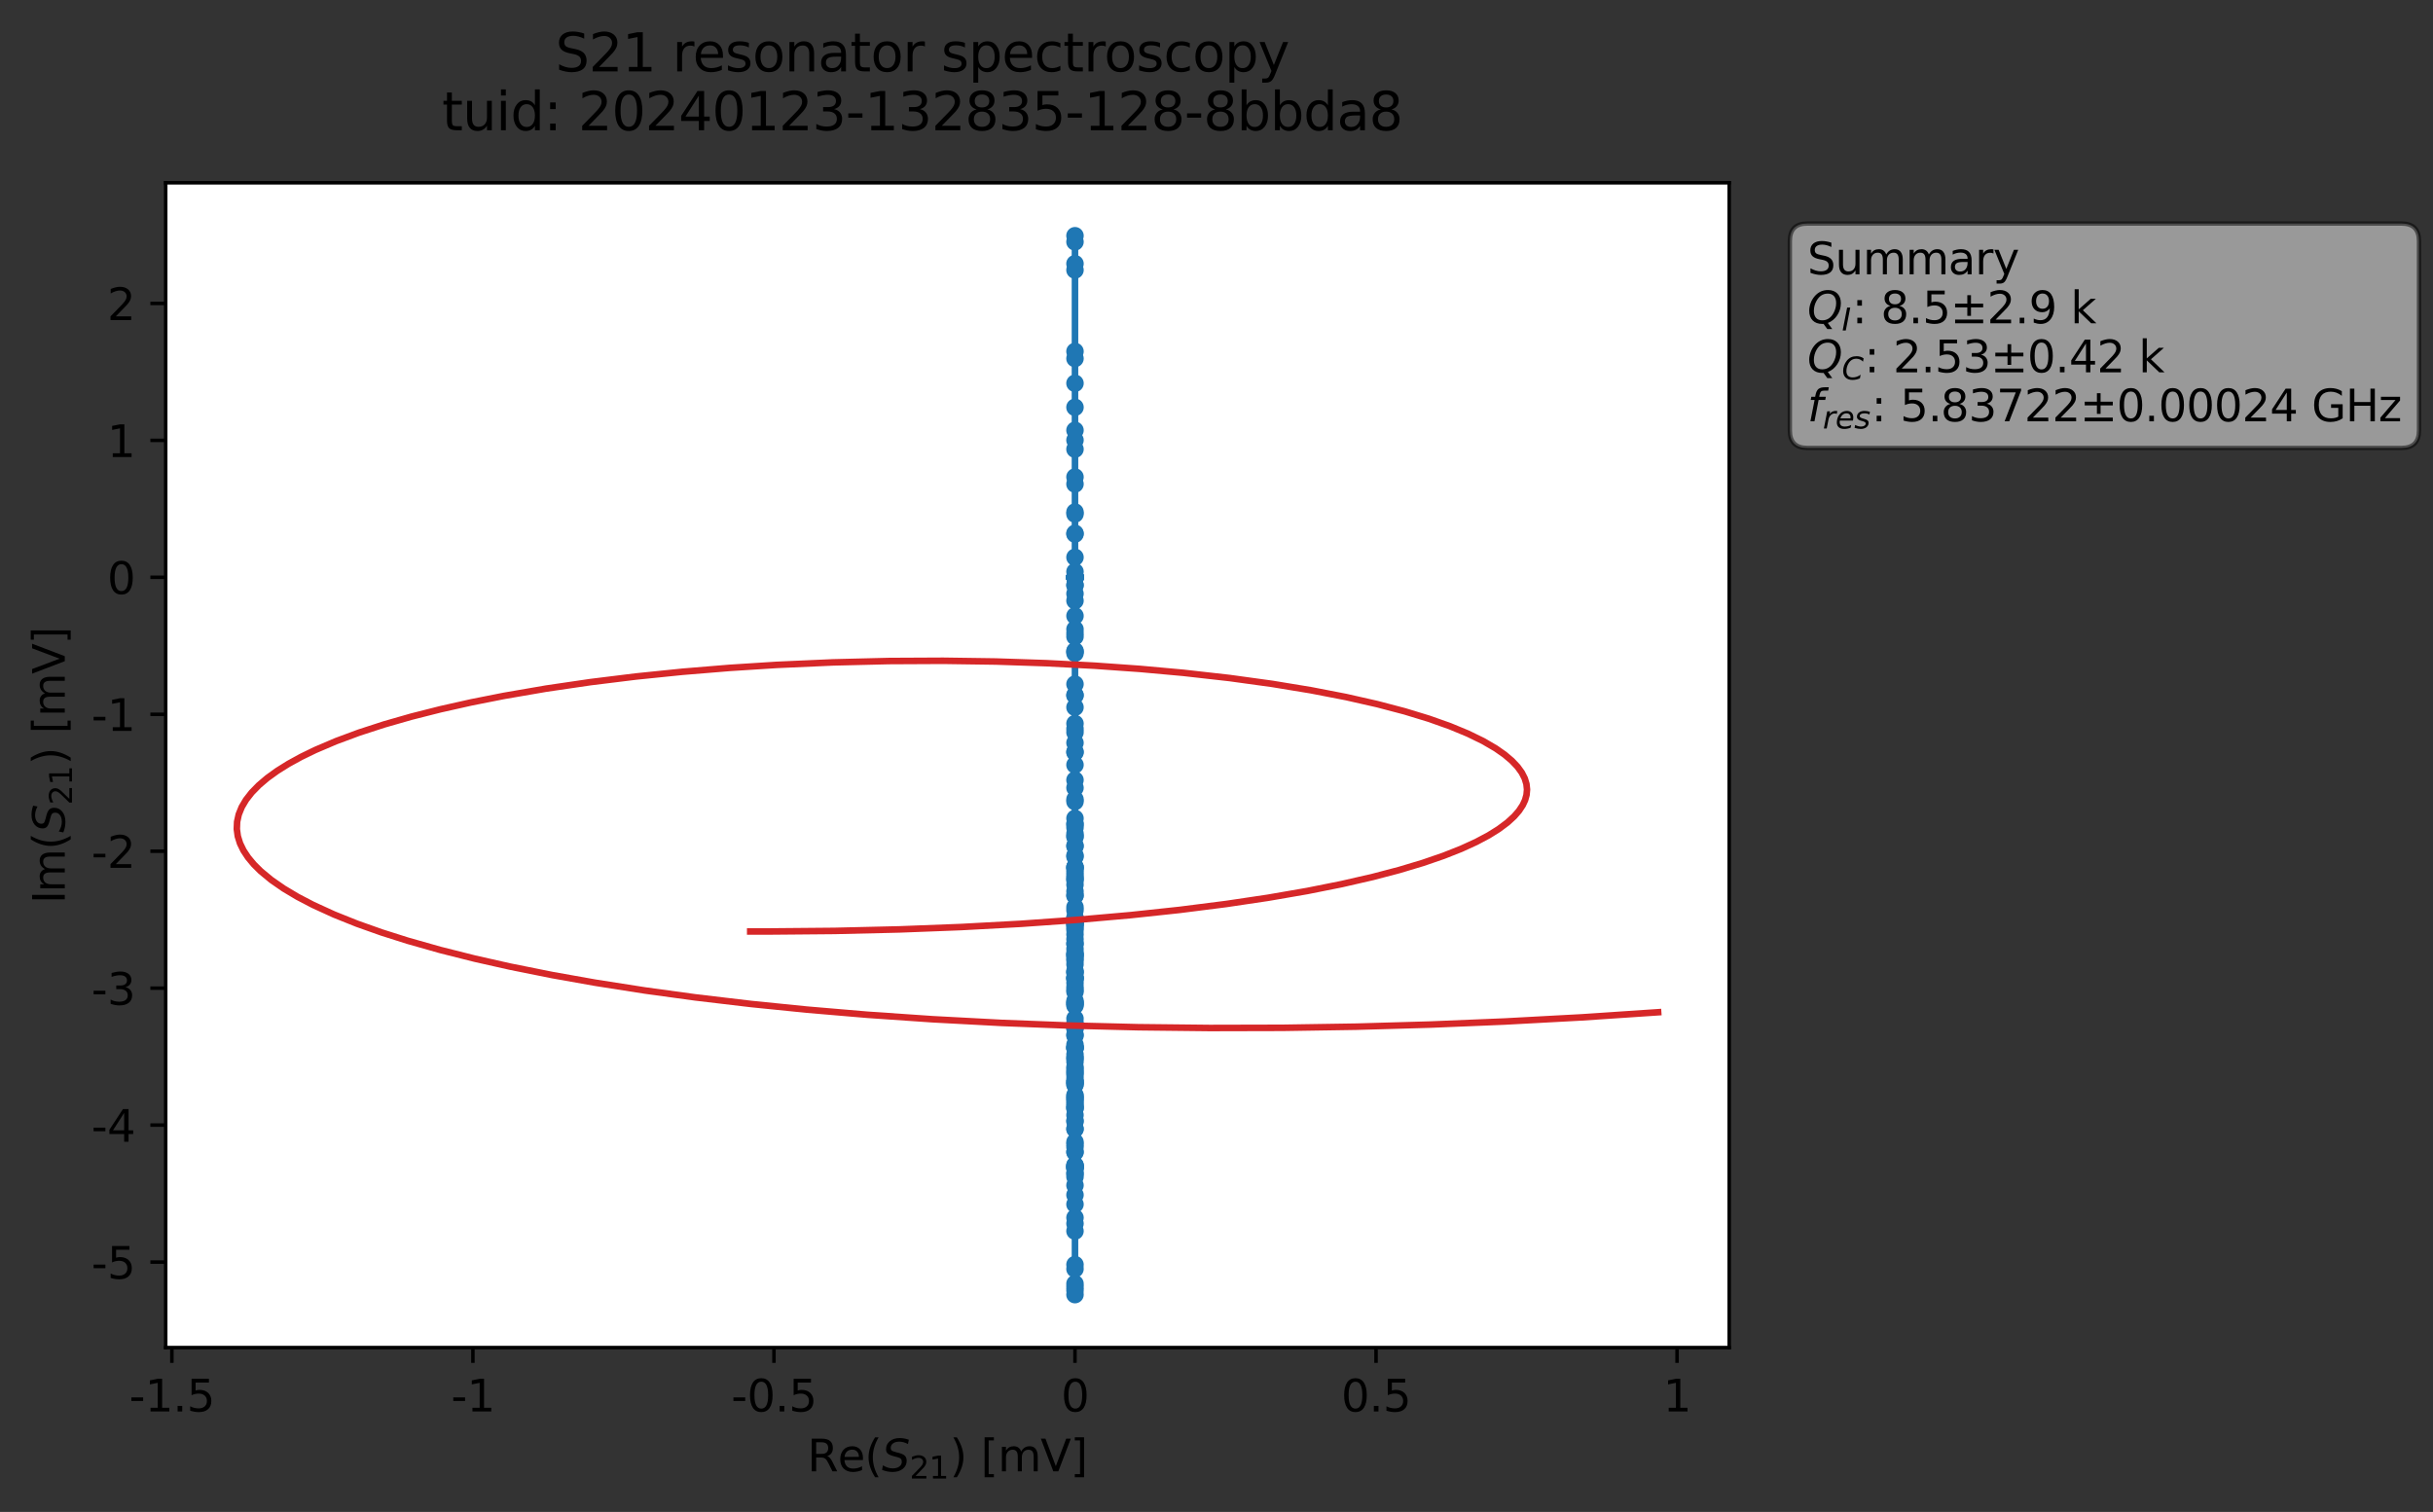 <?xml version="1.0" encoding="utf-8" standalone="no"?>
<!DOCTYPE svg PUBLIC "-//W3C//DTD SVG 1.1//EN"
  "http://www.w3.org/Graphics/SVG/1.1/DTD/svg11.dtd">
<svg xmlns:xlink="http://www.w3.org/1999/xlink" width="555.724pt" height="345.428pt" viewBox="0 0 555.724 345.428" xmlns="http://www.w3.org/2000/svg" version="1.1">
 <rect x="0" y="0" width="555.724" height="345.428" fill="#333333" stroke="none"/>
 <defs>
  <style type="text/css">*{stroke-linejoin: round; stroke-linecap: butt}</style>
 </defs>
 <g id="figure_1">
  <g id="patch_1">
   <path d="M 0 345.428 
L 555.724 345.428 
L 555.724 -0 
L 0 -0 
L 0 345.428 
z
" style="fill: none; opacity: 0"/>
  </g>
  <g id="axes_1">
   <g id="patch_2">
    <path d="M 37.848 307.872 
L 394.968 307.872 
L 394.968 41.76 
L 37.848 41.76 
z
" style="fill: #ffffff"/>
   </g>
   <g id="matplotlib.axis_1">
    <g id="xtick_1">
     <g id="line2d_1">
      <defs>
       <path id="mf694f5719c" d="M 0 0 
L 0 3.5 
" style="stroke: #000000; stroke-width: 0.8"/>
      </defs>
      <g>
       <use xlink:href="#mf694f5719c" x="39.257" y="307.872" style="stroke: #000000; stroke-width: 0.8"/>
      </g>
     </g>
     <g id="text_1">
      <!-- -1.5 -->
      <g transform="translate(29.502 322.47) scale(0.1 -0.1)">
       <defs>
        <path id="DejaVuSans-2d" d="M 313 2009 
L 1997 2009 
L 1997 1497 
L 313 1497 
L 313 2009 
z
" transform="scale(0.016)"/>
        <path id="DejaVuSans-31" d="M 794 531 
L 1825 531 
L 1825 4091 
L 703 3866 
L 703 4441 
L 1819 4666 
L 2450 4666 
L 2450 531 
L 3481 531 
L 3481 0 
L 794 0 
L 794 531 
z
" transform="scale(0.016)"/>
        <path id="DejaVuSans-2e" d="M 684 794 
L 1344 794 
L 1344 0 
L 684 0 
L 684 794 
z
" transform="scale(0.016)"/>
        <path id="DejaVuSans-35" d="M 691 4666 
L 3169 4666 
L 3169 4134 
L 1269 4134 
L 1269 2991 
Q 1406 3038 1543 3061 
Q 1681 3084 1819 3084 
Q 2600 3084 3056 2656 
Q 3513 2228 3513 1497 
Q 3513 744 3044 326 
Q 2575 -91 1722 -91 
Q 1428 -91 1123 -41 
Q 819 9 494 109 
L 494 744 
Q 775 591 1075 516 
Q 1375 441 1709 441 
Q 2250 441 2565 725 
Q 2881 1009 2881 1497 
Q 2881 1984 2565 2268 
Q 2250 2553 1709 2553 
Q 1456 2553 1204 2497 
Q 953 2441 691 2322 
L 691 4666 
z
" transform="scale(0.016)"/>
       </defs>
       <use xlink:href="#DejaVuSans-2d"/>
       <use xlink:href="#DejaVuSans-31" x="36.084"/>
       <use xlink:href="#DejaVuSans-2e" x="99.707"/>
       <use xlink:href="#DejaVuSans-35" x="131.494"/>
      </g>
     </g>
    </g>
    <g id="xtick_2">
     <g id="line2d_2">
      <g>
       <use xlink:href="#mf694f5719c" x="108.018" y="307.872" style="stroke: #000000; stroke-width: 0.8"/>
      </g>
     </g>
     <g id="text_2">
      <!-- -1 -->
      <g transform="translate(103.032 322.47) scale(0.1 -0.1)">
       <use xlink:href="#DejaVuSans-2d"/>
       <use xlink:href="#DejaVuSans-31" x="36.084"/>
      </g>
     </g>
    </g>
    <g id="xtick_3">
     <g id="line2d_3">
      <g>
       <use xlink:href="#mf694f5719c" x="176.778" y="307.872" style="stroke: #000000; stroke-width: 0.8"/>
      </g>
     </g>
     <g id="text_3">
      <!-- -0.5 -->
      <g transform="translate(167.022 322.47) scale(0.1 -0.1)">
       <defs>
        <path id="DejaVuSans-30" d="M 2034 4250 
Q 1547 4250 1301 3770 
Q 1056 3291 1056 2328 
Q 1056 1369 1301 889 
Q 1547 409 2034 409 
Q 2525 409 2770 889 
Q 3016 1369 3016 2328 
Q 3016 3291 2770 3770 
Q 2525 4250 2034 4250 
z
M 2034 4750 
Q 2819 4750 3233 4129 
Q 3647 3509 3647 2328 
Q 3647 1150 3233 529 
Q 2819 -91 2034 -91 
Q 1250 -91 836 529 
Q 422 1150 422 2328 
Q 422 3509 836 4129 
Q 1250 4750 2034 4750 
z
" transform="scale(0.016)"/>
       </defs>
       <use xlink:href="#DejaVuSans-2d"/>
       <use xlink:href="#DejaVuSans-30" x="36.084"/>
       <use xlink:href="#DejaVuSans-2e" x="99.707"/>
       <use xlink:href="#DejaVuSans-35" x="131.494"/>
      </g>
     </g>
    </g>
    <g id="xtick_4">
     <g id="line2d_4">
      <g>
       <use xlink:href="#mf694f5719c" x="245.538" y="307.872" style="stroke: #000000; stroke-width: 0.8"/>
      </g>
     </g>
     <g id="text_4">
      <!-- 0 -->
      <g transform="translate(242.357 322.47) scale(0.1 -0.1)">
       <use xlink:href="#DejaVuSans-30"/>
      </g>
     </g>
    </g>
    <g id="xtick_5">
     <g id="line2d_5">
      <g>
       <use xlink:href="#mf694f5719c" x="314.299" y="307.872" style="stroke: #000000; stroke-width: 0.8"/>
      </g>
     </g>
     <g id="text_5">
      <!-- 0.5 -->
      <g transform="translate(306.347 322.47) scale(0.1 -0.1)">
       <use xlink:href="#DejaVuSans-30"/>
       <use xlink:href="#DejaVuSans-2e" x="63.623"/>
       <use xlink:href="#DejaVuSans-35" x="95.41"/>
      </g>
     </g>
    </g>
    <g id="xtick_6">
     <g id="line2d_6">
      <g>
       <use xlink:href="#mf694f5719c" x="383.059" y="307.872" style="stroke: #000000; stroke-width: 0.8"/>
      </g>
     </g>
     <g id="text_6">
      <!-- 1 -->
      <g transform="translate(379.878 322.47) scale(0.1 -0.1)">
       <use xlink:href="#DejaVuSans-31"/>
      </g>
     </g>
    </g>
    <g id="text_7">
     <!-- Re$(S_{21})$ [mV] -->
     <g transform="translate(184.408 336.149) scale(0.1 -0.1)">
      <defs>
       <path id="DejaVuSans-52" d="M 2841 2188 
Q 3044 2119 3236 1894 
Q 3428 1669 3622 1275 
L 4263 0 
L 3584 0 
L 2988 1197 
Q 2756 1666 2539 1819 
Q 2322 1972 1947 1972 
L 1259 1972 
L 1259 0 
L 628 0 
L 628 4666 
L 2053 4666 
Q 2853 4666 3247 4331 
Q 3641 3997 3641 3322 
Q 3641 2881 3436 2590 
Q 3231 2300 2841 2188 
z
M 1259 4147 
L 1259 2491 
L 2053 2491 
Q 2509 2491 2742 2702 
Q 2975 2913 2975 3322 
Q 2975 3731 2742 3939 
Q 2509 4147 2053 4147 
L 1259 4147 
z
" transform="scale(0.016)"/>
       <path id="DejaVuSans-65" d="M 3597 1894 
L 3597 1613 
L 953 1613 
Q 991 1019 1311 708 
Q 1631 397 2203 397 
Q 2534 397 2845 478 
Q 3156 559 3463 722 
L 3463 178 
Q 3153 47 2828 -22 
Q 2503 -91 2169 -91 
Q 1331 -91 842 396 
Q 353 884 353 1716 
Q 353 2575 817 3079 
Q 1281 3584 2069 3584 
Q 2775 3584 3186 3129 
Q 3597 2675 3597 1894 
z
M 3022 2063 
Q 3016 2534 2758 2815 
Q 2500 3097 2075 3097 
Q 1594 3097 1305 2825 
Q 1016 2553 972 2059 
L 3022 2063 
z
" transform="scale(0.016)"/>
       <path id="DejaVuSans-28" d="M 1984 4856 
Q 1566 4138 1362 3434 
Q 1159 2731 1159 2009 
Q 1159 1288 1364 580 
Q 1569 -128 1984 -844 
L 1484 -844 
Q 1016 -109 783 600 
Q 550 1309 550 2009 
Q 550 2706 781 3412 
Q 1013 4119 1484 4856 
L 1984 4856 
z
" transform="scale(0.016)"/>
       <path id="DejaVuSans-Oblique-53" d="M 3859 4513 
L 3738 3897 
Q 3422 4066 3111 4152 
Q 2800 4238 2509 4238 
Q 1944 4238 1609 3991 
Q 1275 3744 1275 3334 
Q 1275 3109 1398 2989 
Q 1522 2869 2034 2731 
L 2413 2638 
Q 3053 2472 3303 2217 
Q 3553 1963 3553 1503 
Q 3553 797 2998 353 
Q 2444 -91 1538 -91 
Q 1166 -91 791 -17 
Q 416 56 38 206 
L 166 856 
Q 513 641 861 531 
Q 1209 422 1556 422 
Q 2147 422 2503 684 
Q 2859 947 2859 1369 
Q 2859 1650 2717 1795 
Q 2575 1941 2106 2059 
L 1728 2156 
Q 1081 2325 845 2545 
Q 609 2766 609 3163 
Q 609 3859 1145 4304 
Q 1681 4750 2541 4750 
Q 2875 4750 3203 4690 
Q 3531 4631 3859 4513 
z
" transform="scale(0.016)"/>
       <path id="DejaVuSans-32" d="M 1228 531 
L 3431 531 
L 3431 0 
L 469 0 
L 469 531 
Q 828 903 1448 1529 
Q 2069 2156 2228 2338 
Q 2531 2678 2651 2914 
Q 2772 3150 2772 3378 
Q 2772 3750 2511 3984 
Q 2250 4219 1831 4219 
Q 1534 4219 1204 4116 
Q 875 4013 500 3803 
L 500 4441 
Q 881 4594 1212 4672 
Q 1544 4750 1819 4750 
Q 2544 4750 2975 4387 
Q 3406 4025 3406 3419 
Q 3406 3131 3298 2873 
Q 3191 2616 2906 2266 
Q 2828 2175 2409 1742 
Q 1991 1309 1228 531 
z
" transform="scale(0.016)"/>
       <path id="DejaVuSans-29" d="M 513 4856 
L 1013 4856 
Q 1481 4119 1714 3412 
Q 1947 2706 1947 2009 
Q 1947 1309 1714 600 
Q 1481 -109 1013 -844 
L 513 -844 
Q 928 -128 1133 580 
Q 1338 1288 1338 2009 
Q 1338 2731 1133 3434 
Q 928 4138 513 4856 
z
" transform="scale(0.016)"/>
       <path id="DejaVuSans-20" transform="scale(0.016)"/>
       <path id="DejaVuSans-5b" d="M 550 4863 
L 1875 4863 
L 1875 4416 
L 1125 4416 
L 1125 -397 
L 1875 -397 
L 1875 -844 
L 550 -844 
L 550 4863 
z
" transform="scale(0.016)"/>
       <path id="DejaVuSans-6d" d="M 3328 2828 
Q 3544 3216 3844 3400 
Q 4144 3584 4550 3584 
Q 5097 3584 5394 3201 
Q 5691 2819 5691 2113 
L 5691 0 
L 5113 0 
L 5113 2094 
Q 5113 2597 4934 2840 
Q 4756 3084 4391 3084 
Q 3944 3084 3684 2787 
Q 3425 2491 3425 1978 
L 3425 0 
L 2847 0 
L 2847 2094 
Q 2847 2600 2669 2842 
Q 2491 3084 2119 3084 
Q 1678 3084 1418 2786 
Q 1159 2488 1159 1978 
L 1159 0 
L 581 0 
L 581 3500 
L 1159 3500 
L 1159 2956 
Q 1356 3278 1631 3431 
Q 1906 3584 2284 3584 
Q 2666 3584 2933 3390 
Q 3200 3197 3328 2828 
z
" transform="scale(0.016)"/>
       <path id="DejaVuSans-56" d="M 1831 0 
L 50 4666 
L 709 4666 
L 2188 738 
L 3669 4666 
L 4325 4666 
L 2547 0 
L 1831 0 
z
" transform="scale(0.016)"/>
       <path id="DejaVuSans-5d" d="M 1947 4863 
L 1947 -844 
L 622 -844 
L 622 -397 
L 1369 -397 
L 1369 4416 
L 622 4416 
L 622 4863 
L 1947 4863 
z
" transform="scale(0.016)"/>
      </defs>
      <use xlink:href="#DejaVuSans-52" transform="translate(0 0.016)"/>
      <use xlink:href="#DejaVuSans-65" transform="translate(69.482 0.016)"/>
      <use xlink:href="#DejaVuSans-28" transform="translate(131.006 0.016)"/>
      <use xlink:href="#DejaVuSans-Oblique-53" transform="translate(170.02 0.016)"/>
      <use xlink:href="#DejaVuSans-32" transform="translate(233.496 -16.391) scale(0.7)"/>
      <use xlink:href="#DejaVuSans-31" transform="translate(278.032 -16.391) scale(0.7)"/>
      <use xlink:href="#DejaVuSans-29" transform="translate(325.303 0.016)"/>
      <use xlink:href="#DejaVuSans-20" transform="translate(364.316 0.016)"/>
      <use xlink:href="#DejaVuSans-5b" transform="translate(396.104 0.016)"/>
      <use xlink:href="#DejaVuSans-6d" transform="translate(435.117 0.016)"/>
      <use xlink:href="#DejaVuSans-56" transform="translate(532.529 0.016)"/>
      <use xlink:href="#DejaVuSans-5d" transform="translate(600.938 0.016)"/>
     </g>
    </g>
   </g>
   <g id="matplotlib.axis_2">
    <g id="ytick_1">
     <g id="line2d_7">
      <defs>
       <path id="m3f49052f39" d="M 0 0 
L -3.5 0 
" style="stroke: #000000; stroke-width: 0.8"/>
      </defs>
      <g>
       <use xlink:href="#m3f49052f39" x="37.848" y="288.333" style="stroke: #000000; stroke-width: 0.8"/>
      </g>
     </g>
     <g id="text_8">
      <!-- -5 -->
      <g transform="translate(20.878 292.132) scale(0.1 -0.1)">
       <use xlink:href="#DejaVuSans-2d"/>
       <use xlink:href="#DejaVuSans-35" x="36.084"/>
      </g>
     </g>
    </g>
    <g id="ytick_2">
     <g id="line2d_8">
      <g>
       <use xlink:href="#m3f49052f39" x="37.848" y="257.046" style="stroke: #000000; stroke-width: 0.8"/>
      </g>
     </g>
     <g id="text_9">
      <!-- -4 -->
      <g transform="translate(20.878 260.845) scale(0.1 -0.1)">
       <defs>
        <path id="DejaVuSans-34" d="M 2419 4116 
L 825 1625 
L 2419 1625 
L 2419 4116 
z
M 2253 4666 
L 3047 4666 
L 3047 1625 
L 3713 1625 
L 3713 1100 
L 3047 1100 
L 3047 0 
L 2419 0 
L 2419 1100 
L 313 1100 
L 313 1709 
L 2253 4666 
z
" transform="scale(0.016)"/>
       </defs>
       <use xlink:href="#DejaVuSans-2d"/>
       <use xlink:href="#DejaVuSans-34" x="36.084"/>
      </g>
     </g>
    </g>
    <g id="ytick_3">
     <g id="line2d_9">
      <g>
       <use xlink:href="#m3f49052f39" x="37.848" y="225.759" style="stroke: #000000; stroke-width: 0.8"/>
      </g>
     </g>
     <g id="text_10">
      <!-- -3 -->
      <g transform="translate(20.878 229.558) scale(0.1 -0.1)">
       <defs>
        <path id="DejaVuSans-33" d="M 2597 2516 
Q 3050 2419 3304 2112 
Q 3559 1806 3559 1356 
Q 3559 666 3084 287 
Q 2609 -91 1734 -91 
Q 1441 -91 1130 -33 
Q 819 25 488 141 
L 488 750 
Q 750 597 1062 519 
Q 1375 441 1716 441 
Q 2309 441 2620 675 
Q 2931 909 2931 1356 
Q 2931 1769 2642 2001 
Q 2353 2234 1838 2234 
L 1294 2234 
L 1294 2753 
L 1863 2753 
Q 2328 2753 2575 2939 
Q 2822 3125 2822 3475 
Q 2822 3834 2567 4026 
Q 2313 4219 1838 4219 
Q 1578 4219 1281 4162 
Q 984 4106 628 3988 
L 628 4550 
Q 988 4650 1302 4700 
Q 1616 4750 1894 4750 
Q 2613 4750 3031 4423 
Q 3450 4097 3450 3541 
Q 3450 3153 3228 2886 
Q 3006 2619 2597 2516 
z
" transform="scale(0.016)"/>
       </defs>
       <use xlink:href="#DejaVuSans-2d"/>
       <use xlink:href="#DejaVuSans-33" x="36.084"/>
      </g>
     </g>
    </g>
    <g id="ytick_4">
     <g id="line2d_10">
      <g>
       <use xlink:href="#m3f49052f39" x="37.848" y="194.472" style="stroke: #000000; stroke-width: 0.8"/>
      </g>
     </g>
     <g id="text_11">
      <!-- -2 -->
      <g transform="translate(20.878 198.271) scale(0.1 -0.1)">
       <use xlink:href="#DejaVuSans-2d"/>
       <use xlink:href="#DejaVuSans-32" x="36.084"/>
      </g>
     </g>
    </g>
    <g id="ytick_5">
     <g id="line2d_11">
      <g>
       <use xlink:href="#m3f49052f39" x="37.848" y="163.185" style="stroke: #000000; stroke-width: 0.8"/>
      </g>
     </g>
     <g id="text_12">
      <!-- -1 -->
      <g transform="translate(20.878 166.984) scale(0.1 -0.1)">
       <use xlink:href="#DejaVuSans-2d"/>
       <use xlink:href="#DejaVuSans-31" x="36.084"/>
      </g>
     </g>
    </g>
    <g id="ytick_6">
     <g id="line2d_12">
      <g>
       <use xlink:href="#m3f49052f39" x="37.848" y="131.898" style="stroke: #000000; stroke-width: 0.8"/>
      </g>
     </g>
     <g id="text_13">
      <!-- 0 -->
      <g transform="translate(24.486 135.697) scale(0.1 -0.1)">
       <use xlink:href="#DejaVuSans-30"/>
      </g>
     </g>
    </g>
    <g id="ytick_7">
     <g id="line2d_13">
      <g>
       <use xlink:href="#m3f49052f39" x="37.848" y="100.611" style="stroke: #000000; stroke-width: 0.8"/>
      </g>
     </g>
     <g id="text_14">
      <!-- 1 -->
      <g transform="translate(24.486 104.41) scale(0.1 -0.1)">
       <use xlink:href="#DejaVuSans-31"/>
      </g>
     </g>
    </g>
    <g id="ytick_8">
     <g id="line2d_14">
      <g>
       <use xlink:href="#m3f49052f39" x="37.848" y="69.324" style="stroke: #000000; stroke-width: 0.8"/>
      </g>
     </g>
     <g id="text_15">
      <!-- 2 -->
      <g transform="translate(24.486 73.123) scale(0.1 -0.1)">
       <use xlink:href="#DejaVuSans-32"/>
      </g>
     </g>
    </g>
    <g id="text_16">
     <!-- Im$(S_{21})$ [mV] -->
     <g transform="translate(14.798 206.466) rotate(-90) scale(0.1 -0.1)">
      <defs>
       <path id="DejaVuSans-49" d="M 628 4666 
L 1259 4666 
L 1259 0 
L 628 0 
L 628 4666 
z
" transform="scale(0.016)"/>
      </defs>
      <use xlink:href="#DejaVuSans-49" transform="translate(0 0.016)"/>
      <use xlink:href="#DejaVuSans-6d" transform="translate(25.867 0.016)"/>
      <use xlink:href="#DejaVuSans-28" transform="translate(123.279 0.016)"/>
      <use xlink:href="#DejaVuSans-Oblique-53" transform="translate(162.293 0.016)"/>
      <use xlink:href="#DejaVuSans-32" transform="translate(225.77 -16.391) scale(0.7)"/>
      <use xlink:href="#DejaVuSans-31" transform="translate(270.306 -16.391) scale(0.7)"/>
      <use xlink:href="#DejaVuSans-29" transform="translate(317.576 0.016)"/>
      <use xlink:href="#DejaVuSans-20" transform="translate(356.59 0.016)"/>
      <use xlink:href="#DejaVuSans-5b" transform="translate(388.377 0.016)"/>
      <use xlink:href="#DejaVuSans-6d" transform="translate(427.391 0.016)"/>
      <use xlink:href="#DejaVuSans-56" transform="translate(524.803 0.016)"/>
      <use xlink:href="#DejaVuSans-5d" transform="translate(593.211 0.016)"/>
     </g>
    </g>
   </g>
   <g id="line2d_15">
    <path d="M 245.538 251.553 
L 245.538 53.856 
L 245.538 295.776 
L 245.538 131.898 
" clip-path="url(#p72b39c9e01)" style="fill: none; stroke: #1f77b4; stroke-width: 1.5; stroke-linecap: square"/>
    <defs>
     <path id="mf3867021e8" d="M 0 1.5 
C 0.398 1.5 0.779 1.342 1.061 1.061 
C 1.342 0.779 1.5 0.398 1.5 0 
C 1.5 -0.398 1.342 -0.779 1.061 -1.061 
C 0.779 -1.342 0.398 -1.5 0 -1.5 
C -0.398 -1.5 -0.779 -1.342 -1.061 -1.061 
C -1.342 -0.779 -1.5 -0.398 -1.5 0 
C -1.5 0.398 -1.342 0.779 -1.061 1.061 
C -0.779 1.342 -0.398 1.5 0 1.5 
z
" style="stroke: #1f77b4"/>
    </defs>
    <g clip-path="url(#p72b39c9e01)">
     <use xlink:href="#mf3867021e8" x="245.538" y="251.553" style="fill: #1f77b4; stroke: #1f77b4"/>
     <use xlink:href="#mf3867021e8" x="245.538" y="131.898" style="fill: #1f77b4; stroke: #1f77b4"/>
     <use xlink:href="#mf3867021e8" x="245.538" y="266.695" style="fill: #1f77b4; stroke: #1f77b4"/>
     <use xlink:href="#mf3867021e8" x="245.538" y="220.312" style="fill: #1f77b4; stroke: #1f77b4"/>
     <use xlink:href="#mf3867021e8" x="245.538" y="266.267" style="fill: #1f77b4; stroke: #1f77b4"/>
     <use xlink:href="#mf3867021e8" x="245.538" y="223.563" style="fill: #1f77b4; stroke: #1f77b4"/>
     <use xlink:href="#mf3867021e8" x="245.538" y="215.635" style="fill: #1f77b4; stroke: #1f77b4"/>
     <use xlink:href="#mf3867021e8" x="245.538" y="268.173" style="fill: #1f77b4; stroke: #1f77b4"/>
     <use xlink:href="#mf3867021e8" x="245.538" y="210.164" style="fill: #1f77b4; stroke: #1f77b4"/>
     <use xlink:href="#mf3867021e8" x="245.538" y="257.901" style="fill: #1f77b4; stroke: #1f77b4"/>
     <use xlink:href="#mf3867021e8" x="245.538" y="245.114" style="fill: #1f77b4; stroke: #1f77b4"/>
     <use xlink:href="#mf3867021e8" x="245.538" y="222.197" style="fill: #1f77b4; stroke: #1f77b4"/>
     <use xlink:href="#mf3867021e8" x="245.538" y="252.032" style="fill: #1f77b4; stroke: #1f77b4"/>
     <use xlink:href="#mf3867021e8" x="245.538" y="251.003" style="fill: #1f77b4; stroke: #1f77b4"/>
     <use xlink:href="#mf3867021e8" x="245.538" y="263.231" style="fill: #1f77b4; stroke: #1f77b4"/>
     <use xlink:href="#mf3867021e8" x="245.538" y="247.824" style="fill: #1f77b4; stroke: #1f77b4"/>
     <use xlink:href="#mf3867021e8" x="245.538" y="267.969" style="fill: #1f77b4; stroke: #1f77b4"/>
     <use xlink:href="#mf3867021e8" x="245.538" y="254.753" style="fill: #1f77b4; stroke: #1f77b4"/>
     <use xlink:href="#mf3867021e8" x="245.538" y="281.256" style="fill: #1f77b4; stroke: #1f77b4"/>
     <use xlink:href="#mf3867021e8" x="245.538" y="289.907" style="fill: #1f77b4; stroke: #1f77b4"/>
     <use xlink:href="#mf3867021e8" x="245.538" y="279.544" style="fill: #1f77b4; stroke: #1f77b4"/>
     <use xlink:href="#mf3867021e8" x="245.538" y="229.075" style="fill: #1f77b4; stroke: #1f77b4"/>
     <use xlink:href="#mf3867021e8" x="245.538" y="253.194" style="fill: #1f77b4; stroke: #1f77b4"/>
     <use xlink:href="#mf3867021e8" x="245.538" y="266.98" style="fill: #1f77b4; stroke: #1f77b4"/>
     <use xlink:href="#mf3867021e8" x="245.538" y="247.722" style="fill: #1f77b4; stroke: #1f77b4"/>
     <use xlink:href="#mf3867021e8" x="245.538" y="245.654" style="fill: #1f77b4; stroke: #1f77b4"/>
     <use xlink:href="#mf3867021e8" x="245.538" y="240.916" style="fill: #1f77b4; stroke: #1f77b4"/>
     <use xlink:href="#mf3867021e8" x="245.538" y="275.142" style="fill: #1f77b4; stroke: #1f77b4"/>
     <use xlink:href="#mf3867021e8" x="245.538" y="242.556" style="fill: #1f77b4; stroke: #1f77b4"/>
     <use xlink:href="#mf3867021e8" x="245.538" y="223.491" style="fill: #1f77b4; stroke: #1f77b4"/>
     <use xlink:href="#mf3867021e8" x="245.538" y="294.777" style="fill: #1f77b4; stroke: #1f77b4"/>
     <use xlink:href="#mf3867021e8" x="245.538" y="260.897" style="fill: #1f77b4; stroke: #1f77b4"/>
     <use xlink:href="#mf3867021e8" x="245.538" y="218.977" style="fill: #1f77b4; stroke: #1f77b4"/>
     <use xlink:href="#mf3867021e8" x="245.538" y="294.034" style="fill: #1f77b4; stroke: #1f77b4"/>
     <use xlink:href="#mf3867021e8" x="245.538" y="266.675" style="fill: #1f77b4; stroke: #1f77b4"/>
     <use xlink:href="#mf3867021e8" x="245.538" y="261.407" style="fill: #1f77b4; stroke: #1f77b4"/>
     <use xlink:href="#mf3867021e8" x="245.538" y="238.674" style="fill: #1f77b4; stroke: #1f77b4"/>
     <use xlink:href="#mf3867021e8" x="245.538" y="293.28" style="fill: #1f77b4; stroke: #1f77b4"/>
     <use xlink:href="#mf3867021e8" x="245.538" y="241.751" style="fill: #1f77b4; stroke: #1f77b4"/>
     <use xlink:href="#mf3867021e8" x="245.538" y="224.531" style="fill: #1f77b4; stroke: #1f77b4"/>
     <use xlink:href="#mf3867021e8" x="245.538" y="247.223" style="fill: #1f77b4; stroke: #1f77b4"/>
     <use xlink:href="#mf3867021e8" x="245.538" y="244.777" style="fill: #1f77b4; stroke: #1f77b4"/>
     <use xlink:href="#mf3867021e8" x="245.538" y="241.731" style="fill: #1f77b4; stroke: #1f77b4"/>
     <use xlink:href="#mf3867021e8" x="245.538" y="223.226" style="fill: #1f77b4; stroke: #1f77b4"/>
     <use xlink:href="#mf3867021e8" x="245.538" y="256.251" style="fill: #1f77b4; stroke: #1f77b4"/>
     <use xlink:href="#mf3867021e8" x="245.538" y="270.801" style="fill: #1f77b4; stroke: #1f77b4"/>
     <use xlink:href="#mf3867021e8" x="245.538" y="250.942" style="fill: #1f77b4; stroke: #1f77b4"/>
     <use xlink:href="#mf3867021e8" x="245.538" y="253.245" style="fill: #1f77b4; stroke: #1f77b4"/>
     <use xlink:href="#mf3867021e8" x="245.538" y="200.85" style="fill: #1f77b4; stroke: #1f77b4"/>
     <use xlink:href="#mf3867021e8" x="245.538" y="189.081" style="fill: #1f77b4; stroke: #1f77b4"/>
     <use xlink:href="#mf3867021e8" x="245.538" y="221.8" style="fill: #1f77b4; stroke: #1f77b4"/>
     <use xlink:href="#mf3867021e8" x="245.538" y="288.918" style="fill: #1f77b4; stroke: #1f77b4"/>
     <use xlink:href="#mf3867021e8" x="245.538" y="198.069" style="fill: #1f77b4; stroke: #1f77b4"/>
     <use xlink:href="#mf3867021e8" x="245.538" y="252.898" style="fill: #1f77b4; stroke: #1f77b4"/>
     <use xlink:href="#mf3867021e8" x="245.538" y="218.172" style="fill: #1f77b4; stroke: #1f77b4"/>
     <use xlink:href="#mf3867021e8" x="245.538" y="211.081" style="fill: #1f77b4; stroke: #1f77b4"/>
     <use xlink:href="#mf3867021e8" x="245.538" y="169.711" style="fill: #1f77b4; stroke: #1f77b4"/>
     <use xlink:href="#mf3867021e8" x="245.538" y="161.59" style="fill: #1f77b4; stroke: #1f77b4"/>
     <use xlink:href="#mf3867021e8" x="245.538" y="179.992" style="fill: #1f77b4; stroke: #1f77b4"/>
     <use xlink:href="#mf3867021e8" x="245.538" y="219.416" style="fill: #1f77b4; stroke: #1f77b4"/>
     <use xlink:href="#mf3867021e8" x="245.538" y="204.61" style="fill: #1f77b4; stroke: #1f77b4"/>
     <use xlink:href="#mf3867021e8" x="245.538" y="213.475" style="fill: #1f77b4; stroke: #1f77b4"/>
     <use xlink:href="#mf3867021e8" x="245.538" y="87.563" style="fill: #1f77b4; stroke: #1f77b4"/>
     <use xlink:href="#mf3867021e8" x="245.538" y="178.209" style="fill: #1f77b4; stroke: #1f77b4"/>
     <use xlink:href="#mf3867021e8" x="245.538" y="143.758" style="fill: #1f77b4; stroke: #1f77b4"/>
     <use xlink:href="#mf3867021e8" x="245.538" y="174.745" style="fill: #1f77b4; stroke: #1f77b4"/>
     <use xlink:href="#mf3867021e8" x="245.538" y="127.323" style="fill: #1f77b4; stroke: #1f77b4"/>
     <use xlink:href="#mf3867021e8" x="245.538" y="191.211" style="fill: #1f77b4; stroke: #1f77b4"/>
     <use xlink:href="#mf3867021e8" x="245.538" y="116.98" style="fill: #1f77b4; stroke: #1f77b4"/>
     <use xlink:href="#mf3867021e8" x="245.538" y="158.88" style="fill: #1f77b4; stroke: #1f77b4"/>
     <use xlink:href="#mf3867021e8" x="245.538" y="144.665" style="fill: #1f77b4; stroke: #1f77b4"/>
     <use xlink:href="#mf3867021e8" x="245.538" y="158.808" style="fill: #1f77b4; stroke: #1f77b4"/>
     <use xlink:href="#mf3867021e8" x="245.538" y="167.327" style="fill: #1f77b4; stroke: #1f77b4"/>
     <use xlink:href="#mf3867021e8" x="245.538" y="166.501" style="fill: #1f77b4; stroke: #1f77b4"/>
     <use xlink:href="#mf3867021e8" x="245.538" y="135.637" style="fill: #1f77b4; stroke: #1f77b4"/>
     <use xlink:href="#mf3867021e8" x="245.538" y="81.908" style="fill: #1f77b4; stroke: #1f77b4"/>
     <use xlink:href="#mf3867021e8" x="245.538" y="102.623" style="fill: #1f77b4; stroke: #1f77b4"/>
     <use xlink:href="#mf3867021e8" x="245.538" y="117.429" style="fill: #1f77b4; stroke: #1f77b4"/>
     <use xlink:href="#mf3867021e8" x="245.538" y="53.856" style="fill: #1f77b4; stroke: #1f77b4"/>
     <use xlink:href="#mf3867021e8" x="245.538" y="80.288" style="fill: #1f77b4; stroke: #1f77b4"/>
     <use xlink:href="#mf3867021e8" x="245.538" y="98.303" style="fill: #1f77b4; stroke: #1f77b4"/>
     <use xlink:href="#mf3867021e8" x="245.538" y="61.692" style="fill: #1f77b4; stroke: #1f77b4"/>
     <use xlink:href="#mf3867021e8" x="245.538" y="60.245" style="fill: #1f77b4; stroke: #1f77b4"/>
     <use xlink:href="#mf3867021e8" x="245.538" y="133.65" style="fill: #1f77b4; stroke: #1f77b4"/>
     <use xlink:href="#mf3867021e8" x="245.538" y="55.252" style="fill: #1f77b4; stroke: #1f77b4"/>
     <use xlink:href="#mf3867021e8" x="245.538" y="110.581" style="fill: #1f77b4; stroke: #1f77b4"/>
     <use xlink:href="#mf3867021e8" x="245.538" y="93.055" style="fill: #1f77b4; stroke: #1f77b4"/>
     <use xlink:href="#mf3867021e8" x="245.538" y="108.981" style="fill: #1f77b4; stroke: #1f77b4"/>
     <use xlink:href="#mf3867021e8" x="245.538" y="130.614" style="fill: #1f77b4; stroke: #1f77b4"/>
     <use xlink:href="#mf3867021e8" x="245.538" y="148.853" style="fill: #1f77b4; stroke: #1f77b4"/>
     <use xlink:href="#mf3867021e8" x="245.538" y="140.712" style="fill: #1f77b4; stroke: #1f77b4"/>
     <use xlink:href="#mf3867021e8" x="245.538" y="122.014" style="fill: #1f77b4; stroke: #1f77b4"/>
     <use xlink:href="#mf3867021e8" x="245.538" y="131.735" style="fill: #1f77b4; stroke: #1f77b4"/>
     <use xlink:href="#mf3867021e8" x="245.538" y="149.24" style="fill: #1f77b4; stroke: #1f77b4"/>
     <use xlink:href="#mf3867021e8" x="245.538" y="131.898" style="fill: #1f77b4; stroke: #1f77b4"/>
     <use xlink:href="#mf3867021e8" x="245.538" y="131.898" style="fill: #1f77b4; stroke: #1f77b4"/>
     <use xlink:href="#mf3867021e8" x="245.538" y="131.898" style="fill: #1f77b4; stroke: #1f77b4"/>
     <use xlink:href="#mf3867021e8" x="245.538" y="137.237" style="fill: #1f77b4; stroke: #1f77b4"/>
     <use xlink:href="#mf3867021e8" x="245.538" y="100.555" style="fill: #1f77b4; stroke: #1f77b4"/>
     <use xlink:href="#mf3867021e8" x="245.538" y="263.159" style="fill: #1f77b4; stroke: #1f77b4"/>
     <use xlink:href="#mf3867021e8" x="245.538" y="156.302" style="fill: #1f77b4; stroke: #1f77b4"/>
     <use xlink:href="#mf3867021e8" x="245.538" y="188.154" style="fill: #1f77b4; stroke: #1f77b4"/>
     <use xlink:href="#mf3867021e8" x="245.538" y="131.898" style="fill: #1f77b4; stroke: #1f77b4"/>
     <use xlink:href="#mf3867021e8" x="245.538" y="121.841" style="fill: #1f77b4; stroke: #1f77b4"/>
     <use xlink:href="#mf3867021e8" x="245.538" y="183.131" style="fill: #1f77b4; stroke: #1f77b4"/>
     <use xlink:href="#mf3867021e8" x="245.538" y="133.742" style="fill: #1f77b4; stroke: #1f77b4"/>
     <use xlink:href="#mf3867021e8" x="245.538" y="198.639" style="fill: #1f77b4; stroke: #1f77b4"/>
     <use xlink:href="#mf3867021e8" x="245.538" y="131.898" style="fill: #1f77b4; stroke: #1f77b4"/>
     <use xlink:href="#mf3867021e8" x="245.538" y="201.136" style="fill: #1f77b4; stroke: #1f77b4"/>
     <use xlink:href="#mf3867021e8" x="245.538" y="131.898" style="fill: #1f77b4; stroke: #1f77b4"/>
     <use xlink:href="#mf3867021e8" x="245.538" y="131.898" style="fill: #1f77b4; stroke: #1f77b4"/>
     <use xlink:href="#mf3867021e8" x="245.538" y="211.906" style="fill: #1f77b4; stroke: #1f77b4"/>
     <use xlink:href="#mf3867021e8" x="245.538" y="198.181" style="fill: #1f77b4; stroke: #1f77b4"/>
     <use xlink:href="#mf3867021e8" x="245.538" y="225.489" style="fill: #1f77b4; stroke: #1f77b4"/>
     <use xlink:href="#mf3867021e8" x="245.538" y="131.898" style="fill: #1f77b4; stroke: #1f77b4"/>
     <use xlink:href="#mf3867021e8" x="245.538" y="232.713" style="fill: #1f77b4; stroke: #1f77b4"/>
     <use xlink:href="#mf3867021e8" x="245.538" y="131.898" style="fill: #1f77b4; stroke: #1f77b4"/>
     <use xlink:href="#mf3867021e8" x="245.538" y="145.45" style="fill: #1f77b4; stroke: #1f77b4"/>
     <use xlink:href="#mf3867021e8" x="245.538" y="215.574" style="fill: #1f77b4; stroke: #1f77b4"/>
     <use xlink:href="#mf3867021e8" x="245.538" y="203.642" style="fill: #1f77b4; stroke: #1f77b4"/>
     <use xlink:href="#mf3867021e8" x="245.538" y="214.565" style="fill: #1f77b4; stroke: #1f77b4"/>
     <use xlink:href="#mf3867021e8" x="245.538" y="131.898" style="fill: #1f77b4; stroke: #1f77b4"/>
     <use xlink:href="#mf3867021e8" x="245.538" y="131.898" style="fill: #1f77b4; stroke: #1f77b4"/>
     <use xlink:href="#mf3867021e8" x="245.538" y="131.898" style="fill: #1f77b4; stroke: #1f77b4"/>
     <use xlink:href="#mf3867021e8" x="245.538" y="209.736" style="fill: #1f77b4; stroke: #1f77b4"/>
     <use xlink:href="#mf3867021e8" x="245.538" y="186.972" style="fill: #1f77b4; stroke: #1f77b4"/>
     <use xlink:href="#mf3867021e8" x="245.538" y="207.249" style="fill: #1f77b4; stroke: #1f77b4"/>
     <use xlink:href="#mf3867021e8" x="245.538" y="218.04" style="fill: #1f77b4; stroke: #1f77b4"/>
     <use xlink:href="#mf3867021e8" x="245.538" y="243.748" style="fill: #1f77b4; stroke: #1f77b4"/>
     <use xlink:href="#mf3867021e8" x="245.538" y="239.346" style="fill: #1f77b4; stroke: #1f77b4"/>
     <use xlink:href="#mf3867021e8" x="245.538" y="131.898" style="fill: #1f77b4; stroke: #1f77b4"/>
     <use xlink:href="#mf3867021e8" x="245.538" y="193.361" style="fill: #1f77b4; stroke: #1f77b4"/>
     <use xlink:href="#mf3867021e8" x="245.538" y="239.53" style="fill: #1f77b4; stroke: #1f77b4"/>
     <use xlink:href="#mf3867021e8" x="245.538" y="190.437" style="fill: #1f77b4; stroke: #1f77b4"/>
     <use xlink:href="#mf3867021e8" x="245.538" y="131.898" style="fill: #1f77b4; stroke: #1f77b4"/>
     <use xlink:href="#mf3867021e8" x="245.538" y="252.552" style="fill: #1f77b4; stroke: #1f77b4"/>
     <use xlink:href="#mf3867021e8" x="245.538" y="191.028" style="fill: #1f77b4; stroke: #1f77b4"/>
     <use xlink:href="#mf3867021e8" x="245.538" y="216.787" style="fill: #1f77b4; stroke: #1f77b4"/>
     <use xlink:href="#mf3867021e8" x="245.538" y="226.599" style="fill: #1f77b4; stroke: #1f77b4"/>
     <use xlink:href="#mf3867021e8" x="245.538" y="193.188" style="fill: #1f77b4; stroke: #1f77b4"/>
     <use xlink:href="#mf3867021e8" x="245.538" y="217.673" style="fill: #1f77b4; stroke: #1f77b4"/>
     <use xlink:href="#mf3867021e8" x="245.538" y="171.902" style="fill: #1f77b4; stroke: #1f77b4"/>
     <use xlink:href="#mf3867021e8" x="245.538" y="239.316" style="fill: #1f77b4; stroke: #1f77b4"/>
     <use xlink:href="#mf3867021e8" x="245.538" y="229.493" style="fill: #1f77b4; stroke: #1f77b4"/>
     <use xlink:href="#mf3867021e8" x="245.538" y="266.349" style="fill: #1f77b4; stroke: #1f77b4"/>
     <use xlink:href="#mf3867021e8" x="245.538" y="200.494" style="fill: #1f77b4; stroke: #1f77b4"/>
     <use xlink:href="#mf3867021e8" x="245.538" y="268.865" style="fill: #1f77b4; stroke: #1f77b4"/>
     <use xlink:href="#mf3867021e8" x="245.538" y="266.807" style="fill: #1f77b4; stroke: #1f77b4"/>
     <use xlink:href="#mf3867021e8" x="245.538" y="199.943" style="fill: #1f77b4; stroke: #1f77b4"/>
     <use xlink:href="#mf3867021e8" x="245.538" y="223.563" style="fill: #1f77b4; stroke: #1f77b4"/>
     <use xlink:href="#mf3867021e8" x="245.538" y="222.146" style="fill: #1f77b4; stroke: #1f77b4"/>
     <use xlink:href="#mf3867021e8" x="245.538" y="199.291" style="fill: #1f77b4; stroke: #1f77b4"/>
     <use xlink:href="#mf3867021e8" x="245.538" y="247.121" style="fill: #1f77b4; stroke: #1f77b4"/>
     <use xlink:href="#mf3867021e8" x="245.538" y="235.006" style="fill: #1f77b4; stroke: #1f77b4"/>
     <use xlink:href="#mf3867021e8" x="245.538" y="212.477" style="fill: #1f77b4; stroke: #1f77b4"/>
     <use xlink:href="#mf3867021e8" x="245.538" y="250.188" style="fill: #1f77b4; stroke: #1f77b4"/>
     <use xlink:href="#mf3867021e8" x="245.538" y="131.898" style="fill: #1f77b4; stroke: #1f77b4"/>
     <use xlink:href="#mf3867021e8" x="245.538" y="239.357" style="fill: #1f77b4; stroke: #1f77b4"/>
     <use xlink:href="#mf3867021e8" x="245.538" y="165.309" style="fill: #1f77b4; stroke: #1f77b4"/>
     <use xlink:href="#mf3867021e8" x="245.538" y="246.499" style="fill: #1f77b4; stroke: #1f77b4"/>
     <use xlink:href="#mf3867021e8" x="245.538" y="266.186" style="fill: #1f77b4; stroke: #1f77b4"/>
     <use xlink:href="#mf3867021e8" x="245.538" y="195.44" style="fill: #1f77b4; stroke: #1f77b4"/>
     <use xlink:href="#mf3867021e8" x="245.538" y="244.207" style="fill: #1f77b4; stroke: #1f77b4"/>
     <use xlink:href="#mf3867021e8" x="245.538" y="131.898" style="fill: #1f77b4; stroke: #1f77b4"/>
     <use xlink:href="#mf3867021e8" x="245.538" y="273.002" style="fill: #1f77b4; stroke: #1f77b4"/>
     <use xlink:href="#mf3867021e8" x="245.538" y="171.749" style="fill: #1f77b4; stroke: #1f77b4"/>
     <use xlink:href="#mf3867021e8" x="245.538" y="255.996" style="fill: #1f77b4; stroke: #1f77b4"/>
     <use xlink:href="#mf3867021e8" x="245.538" y="236.361" style="fill: #1f77b4; stroke: #1f77b4"/>
     <use xlink:href="#mf3867021e8" x="245.538" y="226.131" style="fill: #1f77b4; stroke: #1f77b4"/>
     <use xlink:href="#mf3867021e8" x="245.538" y="262.069" style="fill: #1f77b4; stroke: #1f77b4"/>
     <use xlink:href="#mf3867021e8" x="245.538" y="131.898" style="fill: #1f77b4; stroke: #1f77b4"/>
     <use xlink:href="#mf3867021e8" x="245.538" y="131.898" style="fill: #1f77b4; stroke: #1f77b4"/>
     <use xlink:href="#mf3867021e8" x="245.538" y="195.725" style="fill: #1f77b4; stroke: #1f77b4"/>
     <use xlink:href="#mf3867021e8" x="245.538" y="209.664" style="fill: #1f77b4; stroke: #1f77b4"/>
     <use xlink:href="#mf3867021e8" x="245.538" y="229.758" style="fill: #1f77b4; stroke: #1f77b4"/>
     <use xlink:href="#mf3867021e8" x="245.538" y="250.443" style="fill: #1f77b4; stroke: #1f77b4"/>
     <use xlink:href="#mf3867021e8" x="245.538" y="211.417" style="fill: #1f77b4; stroke: #1f77b4"/>
     <use xlink:href="#mf3867021e8" x="245.538" y="148.7" style="fill: #1f77b4; stroke: #1f77b4"/>
     <use xlink:href="#mf3867021e8" x="245.538" y="204.58" style="fill: #1f77b4; stroke: #1f77b4"/>
     <use xlink:href="#mf3867021e8" x="245.538" y="188.378" style="fill: #1f77b4; stroke: #1f77b4"/>
     <use xlink:href="#mf3867021e8" x="245.538" y="278.199" style="fill: #1f77b4; stroke: #1f77b4"/>
     <use xlink:href="#mf3867021e8" x="245.538" y="234.048" style="fill: #1f77b4; stroke: #1f77b4"/>
     <use xlink:href="#mf3867021e8" x="245.538" y="131.898" style="fill: #1f77b4; stroke: #1f77b4"/>
     <use xlink:href="#mf3867021e8" x="245.538" y="229.136" style="fill: #1f77b4; stroke: #1f77b4"/>
     <use xlink:href="#mf3867021e8" x="245.538" y="210.591" style="fill: #1f77b4; stroke: #1f77b4"/>
     <use xlink:href="#mf3867021e8" x="245.538" y="295.776" style="fill: #1f77b4; stroke: #1f77b4"/>
     <use xlink:href="#mf3867021e8" x="245.538" y="257.942" style="fill: #1f77b4; stroke: #1f77b4"/>
     <use xlink:href="#mf3867021e8" x="245.538" y="211.03" style="fill: #1f77b4; stroke: #1f77b4"/>
     <use xlink:href="#mf3867021e8" x="245.538" y="198.14" style="fill: #1f77b4; stroke: #1f77b4"/>
     <use xlink:href="#mf3867021e8" x="245.538" y="182.621" style="fill: #1f77b4; stroke: #1f77b4"/>
     <use xlink:href="#mf3867021e8" x="245.538" y="233.722" style="fill: #1f77b4; stroke: #1f77b4"/>
     <use xlink:href="#mf3867021e8" x="245.538" y="236.616" style="fill: #1f77b4; stroke: #1f77b4"/>
     <use xlink:href="#mf3867021e8" x="245.538" y="207.963" style="fill: #1f77b4; stroke: #1f77b4"/>
     <use xlink:href="#mf3867021e8" x="245.538" y="247.182" style="fill: #1f77b4; stroke: #1f77b4"/>
     <use xlink:href="#mf3867021e8" x="245.538" y="218.386" style="fill: #1f77b4; stroke: #1f77b4"/>
     <use xlink:href="#mf3867021e8" x="245.538" y="210.775" style="fill: #1f77b4; stroke: #1f77b4"/>
     <use xlink:href="#mf3867021e8" x="245.538" y="234.812" style="fill: #1f77b4; stroke: #1f77b4"/>
     <use xlink:href="#mf3867021e8" x="245.538" y="202.124" style="fill: #1f77b4; stroke: #1f77b4"/>
     <use xlink:href="#mf3867021e8" x="245.538" y="228.647" style="fill: #1f77b4; stroke: #1f77b4"/>
     <use xlink:href="#mf3867021e8" x="245.538" y="131.898" style="fill: #1f77b4; stroke: #1f77b4"/>
    </g>
   </g>
   <g id="line2d_16">
    <path d="M 378.736 231.262 
L 361.357 232.426 
L 343.697 233.379 
L 326.784 234.075 
L 309.842 234.558 
L 292.971 234.82 
L 276.291 234.86 
L 259.937 234.681 
L 244.058 234.289 
L 228.812 233.702 
L 213.023 232.861 
L 198.111 231.834 
L 184.242 230.656 
L 171.559 229.374 
L 158.755 227.858 
L 147.34 226.296 
L 135.972 224.516 
L 126.135 222.766 
L 116.48 220.827 
L 108.411 219.008 
L 100.599 217.04 
L 93.111 214.918 
L 87.172 213.031 
L 81.555 211.037 
L 76.311 208.935 
L 71.49 206.73 
L 67.973 204.892 
L 64.789 202.992 
L 61.966 201.033 
L 59.532 199.018 
L 57.977 197.474 
L 56.668 195.903 
L 55.615 194.309 
L 54.828 192.693 
L 54.317 191.059 
L 54.091 189.409 
L 54.16 187.748 
L 54.528 186.079 
L 55.204 184.405 
L 56.193 182.73 
L 57.497 181.059 
L 59.121 179.396 
L 61.064 177.745 
L 63.327 176.111 
L 65.908 174.497 
L 68.804 172.909 
L 72.009 171.351 
L 76.752 169.327 
L 82.014 167.374 
L 87.769 165.502 
L 93.989 163.72 
L 100.64 162.035 
L 107.686 160.456 
L 115.086 158.988 
L 124.768 157.319 
L 134.85 155.841 
L 145.242 154.559 
L 155.854 153.476 
L 166.596 152.592 
L 177.384 151.904 
L 190.276 151.332 
L 202.989 151.023 
L 215.409 150.963 
L 227.438 151.133 
L 238.995 151.513 
L 250.015 152.084 
L 260.448 152.824 
L 270.258 153.712 
L 280.887 154.908 
L 290.623 156.248 
L 299.468 157.703 
L 307.436 159.248 
L 314.555 160.86 
L 320.859 162.519 
L 326.387 164.207 
L 331.184 165.909 
L 335.295 167.613 
L 338.767 169.309 
L 341.644 170.986 
L 343.671 172.405 
L 345.322 173.803 
L 346.621 175.175 
L 347.595 176.521 
L 348.266 177.837 
L 348.656 179.123 
L 348.787 180.378 
L 348.677 181.601 
L 348.345 182.791 
L 347.807 183.949 
L 346.941 185.258 
L 345.841 186.522 
L 344.322 187.914 
L 342.315 189.412 
L 340.027 190.841 
L 337.194 192.349 
L 333.771 193.916 
L 329.72 195.519 
L 325.016 197.139 
L 319.643 198.754 
L 313.597 200.344 
L 306.454 201.986 
L 298.626 203.551 
L 289.686 205.099 
L 280.099 206.527 
L 269.435 207.88 
L 258.194 209.08 
L 245.947 210.157 
L 233.209 211.056 
L 219.554 211.794 
L 205.502 212.333 
L 190.633 212.68 
L 175.465 212.813 
L 171.361 212.812 
L 171.361 212.812 
" clip-path="url(#p72b39c9e01)" style="fill: none; stroke: #d62728; stroke-width: 1.5; stroke-linecap: square"/>
   </g>
   <g id="patch_3">
    <path d="M 37.848 307.872 
L 37.848 41.76 
" style="fill: none; stroke: #000000; stroke-width: 0.8; stroke-linejoin: miter; stroke-linecap: square"/>
   </g>
   <g id="patch_4">
    <path d="M 394.968 307.872 
L 394.968 41.76 
" style="fill: none; stroke: #000000; stroke-width: 0.8; stroke-linejoin: miter; stroke-linecap: square"/>
   </g>
   <g id="patch_5">
    <path d="M 37.848 307.872 
L 394.968 307.872 
" style="fill: none; stroke: #000000; stroke-width: 0.8; stroke-linejoin: miter; stroke-linecap: square"/>
   </g>
   <g id="patch_6">
    <path d="M 37.848 41.76 
L 394.968 41.76 
" style="fill: none; stroke: #000000; stroke-width: 0.8; stroke-linejoin: miter; stroke-linecap: square"/>
   </g>
   <g id="text_17">
    <g id="patch_7">
     <path d="M 412.824 102.337 
L 548.524 102.337 
Q 552.524 102.337 552.524 98.337 
L 552.524 55.066 
Q 552.524 51.066 548.524 51.066 
L 412.824 51.066 
Q 408.824 51.066 408.824 55.066 
L 408.824 98.337 
Q 408.824 102.337 412.824 102.337 
z
" style="fill: #ffffff; opacity: 0.5; stroke: #000000; stroke-linejoin: miter"/>
    </g>
    <!-- Summary -->
    <g transform="translate(412.824 62.664) scale(0.1 -0.1)">
     <defs>
      <path id="DejaVuSans-53" d="M 3425 4513 
L 3425 3897 
Q 3066 4069 2747 4153 
Q 2428 4238 2131 4238 
Q 1616 4238 1336 4038 
Q 1056 3838 1056 3469 
Q 1056 3159 1242 3001 
Q 1428 2844 1947 2747 
L 2328 2669 
Q 3034 2534 3370 2195 
Q 3706 1856 3706 1288 
Q 3706 609 3251 259 
Q 2797 -91 1919 -91 
Q 1588 -91 1214 -16 
Q 841 59 441 206 
L 441 856 
Q 825 641 1194 531 
Q 1563 422 1919 422 
Q 2459 422 2753 634 
Q 3047 847 3047 1241 
Q 3047 1584 2836 1778 
Q 2625 1972 2144 2069 
L 1759 2144 
Q 1053 2284 737 2584 
Q 422 2884 422 3419 
Q 422 4038 858 4394 
Q 1294 4750 2059 4750 
Q 2388 4750 2728 4690 
Q 3069 4631 3425 4513 
z
" transform="scale(0.016)"/>
      <path id="DejaVuSans-75" d="M 544 1381 
L 544 3500 
L 1119 3500 
L 1119 1403 
Q 1119 906 1312 657 
Q 1506 409 1894 409 
Q 2359 409 2629 706 
Q 2900 1003 2900 1516 
L 2900 3500 
L 3475 3500 
L 3475 0 
L 2900 0 
L 2900 538 
Q 2691 219 2414 64 
Q 2138 -91 1772 -91 
Q 1169 -91 856 284 
Q 544 659 544 1381 
z
M 1991 3584 
L 1991 3584 
z
" transform="scale(0.016)"/>
      <path id="DejaVuSans-61" d="M 2194 1759 
Q 1497 1759 1228 1600 
Q 959 1441 959 1056 
Q 959 750 1161 570 
Q 1363 391 1709 391 
Q 2188 391 2477 730 
Q 2766 1069 2766 1631 
L 2766 1759 
L 2194 1759 
z
M 3341 1997 
L 3341 0 
L 2766 0 
L 2766 531 
Q 2569 213 2275 61 
Q 1981 -91 1556 -91 
Q 1019 -91 701 211 
Q 384 513 384 1019 
Q 384 1609 779 1909 
Q 1175 2209 1959 2209 
L 2766 2209 
L 2766 2266 
Q 2766 2663 2505 2880 
Q 2244 3097 1772 3097 
Q 1472 3097 1187 3025 
Q 903 2953 641 2809 
L 641 3341 
Q 956 3463 1253 3523 
Q 1550 3584 1831 3584 
Q 2591 3584 2966 3190 
Q 3341 2797 3341 1997 
z
" transform="scale(0.016)"/>
      <path id="DejaVuSans-72" d="M 2631 2963 
Q 2534 3019 2420 3045 
Q 2306 3072 2169 3072 
Q 1681 3072 1420 2755 
Q 1159 2438 1159 1844 
L 1159 0 
L 581 0 
L 581 3500 
L 1159 3500 
L 1159 2956 
Q 1341 3275 1631 3429 
Q 1922 3584 2338 3584 
Q 2397 3584 2469 3576 
Q 2541 3569 2628 3553 
L 2631 2963 
z
" transform="scale(0.016)"/>
      <path id="DejaVuSans-79" d="M 2059 -325 
Q 1816 -950 1584 -1140 
Q 1353 -1331 966 -1331 
L 506 -1331 
L 506 -850 
L 844 -850 
Q 1081 -850 1212 -737 
Q 1344 -625 1503 -206 
L 1606 56 
L 191 3500 
L 800 3500 
L 1894 763 
L 2988 3500 
L 3597 3500 
L 2059 -325 
z
" transform="scale(0.016)"/>
     </defs>
     <use xlink:href="#DejaVuSans-53"/>
     <use xlink:href="#DejaVuSans-75" x="63.477"/>
     <use xlink:href="#DejaVuSans-6d" x="126.855"/>
     <use xlink:href="#DejaVuSans-6d" x="224.268"/>
     <use xlink:href="#DejaVuSans-61" x="321.68"/>
     <use xlink:href="#DejaVuSans-72" x="382.959"/>
     <use xlink:href="#DejaVuSans-79" x="424.072"/>
    </g>
    <!-- $Q_I$: 8.5$\pm$2.9 k -->
    <g transform="translate(412.824 73.862) scale(0.1 -0.1)">
     <defs>
      <path id="DejaVuSans-Oblique-51" d="M 2309 -84 
Q 2275 -88 2237 -89 
Q 2200 -91 2125 -91 
Q 1250 -91 756 411 
Q 263 913 263 1797 
Q 263 2319 452 2844 
Q 641 3369 978 3788 
Q 1369 4269 1858 4509 
Q 2347 4750 2938 4750 
Q 3794 4750 4287 4245 
Q 4781 3741 4781 2869 
Q 4781 1928 4265 1147 
Q 3750 366 2919 44 
L 3553 -825 
L 2847 -825 
L 2309 -84 
z
M 2919 4238 
Q 2400 4238 2003 3986 
Q 1606 3734 1313 3219 
Q 1125 2891 1026 2522 
Q 928 2153 928 1778 
Q 928 1128 1239 775 
Q 1550 422 2119 422 
Q 2631 422 3032 676 
Q 3434 931 3719 1434 
Q 3909 1772 4009 2142 
Q 4109 2513 4109 2881 
Q 4109 3528 3796 3883 
Q 3484 4238 2919 4238 
z
" transform="scale(0.016)"/>
      <path id="DejaVuSans-Oblique-49" d="M 1081 4666 
L 1716 4666 
L 806 0 
L 172 0 
L 1081 4666 
z
" transform="scale(0.016)"/>
      <path id="DejaVuSans-3a" d="M 750 794 
L 1409 794 
L 1409 0 
L 750 0 
L 750 794 
z
M 750 3309 
L 1409 3309 
L 1409 2516 
L 750 2516 
L 750 3309 
z
" transform="scale(0.016)"/>
      <path id="DejaVuSans-38" d="M 2034 2216 
Q 1584 2216 1326 1975 
Q 1069 1734 1069 1313 
Q 1069 891 1326 650 
Q 1584 409 2034 409 
Q 2484 409 2743 651 
Q 3003 894 3003 1313 
Q 3003 1734 2745 1975 
Q 2488 2216 2034 2216 
z
M 1403 2484 
Q 997 2584 770 2862 
Q 544 3141 544 3541 
Q 544 4100 942 4425 
Q 1341 4750 2034 4750 
Q 2731 4750 3128 4425 
Q 3525 4100 3525 3541 
Q 3525 3141 3298 2862 
Q 3072 2584 2669 2484 
Q 3125 2378 3379 2068 
Q 3634 1759 3634 1313 
Q 3634 634 3220 271 
Q 2806 -91 2034 -91 
Q 1263 -91 848 271 
Q 434 634 434 1313 
Q 434 1759 690 2068 
Q 947 2378 1403 2484 
z
M 1172 3481 
Q 1172 3119 1398 2916 
Q 1625 2713 2034 2713 
Q 2441 2713 2670 2916 
Q 2900 3119 2900 3481 
Q 2900 3844 2670 4047 
Q 2441 4250 2034 4250 
Q 1625 4250 1398 4047 
Q 1172 3844 1172 3481 
z
" transform="scale(0.016)"/>
      <path id="DejaVuSans-b1" d="M 2944 4013 
L 2944 2803 
L 4684 2803 
L 4684 2272 
L 2944 2272 
L 2944 1063 
L 2419 1063 
L 2419 2272 
L 678 2272 
L 678 2803 
L 2419 2803 
L 2419 4013 
L 2944 4013 
z
M 678 531 
L 4684 531 
L 4684 0 
L 678 0 
L 678 531 
z
" transform="scale(0.016)"/>
      <path id="DejaVuSans-39" d="M 703 97 
L 703 672 
Q 941 559 1184 500 
Q 1428 441 1663 441 
Q 2288 441 2617 861 
Q 2947 1281 2994 2138 
Q 2813 1869 2534 1725 
Q 2256 1581 1919 1581 
Q 1219 1581 811 2004 
Q 403 2428 403 3163 
Q 403 3881 828 4315 
Q 1253 4750 1959 4750 
Q 2769 4750 3195 4129 
Q 3622 3509 3622 2328 
Q 3622 1225 3098 567 
Q 2575 -91 1691 -91 
Q 1453 -91 1209 -44 
Q 966 3 703 97 
z
M 1959 2075 
Q 2384 2075 2632 2365 
Q 2881 2656 2881 3163 
Q 2881 3666 2632 3958 
Q 2384 4250 1959 4250 
Q 1534 4250 1286 3958 
Q 1038 3666 1038 3163 
Q 1038 2656 1286 2365 
Q 1534 2075 1959 2075 
z
" transform="scale(0.016)"/>
      <path id="DejaVuSans-6b" d="M 581 4863 
L 1159 4863 
L 1159 1991 
L 2875 3500 
L 3609 3500 
L 1753 1863 
L 3688 0 
L 2938 0 
L 1159 1709 
L 1159 0 
L 581 0 
L 581 4863 
z
" transform="scale(0.016)"/>
     </defs>
     <use xlink:href="#DejaVuSans-Oblique-51" transform="translate(0 0.016)"/>
     <use xlink:href="#DejaVuSans-Oblique-49" transform="translate(78.711 -16.391) scale(0.7)"/>
     <use xlink:href="#DejaVuSans-3a" transform="translate(102.09 0.016)"/>
     <use xlink:href="#DejaVuSans-20" transform="translate(135.781 0.016)"/>
     <use xlink:href="#DejaVuSans-38" transform="translate(167.568 0.016)"/>
     <use xlink:href="#DejaVuSans-2e" transform="translate(231.191 0.016)"/>
     <use xlink:href="#DejaVuSans-35" transform="translate(262.979 0.016)"/>
     <use xlink:href="#DejaVuSans-b1" transform="translate(326.602 0.016)"/>
     <use xlink:href="#DejaVuSans-32" transform="translate(410.391 0.016)"/>
     <use xlink:href="#DejaVuSans-2e" transform="translate(474.014 0.016)"/>
     <use xlink:href="#DejaVuSans-39" transform="translate(505.801 0.016)"/>
     <use xlink:href="#DejaVuSans-20" transform="translate(569.424 0.016)"/>
     <use xlink:href="#DejaVuSans-6b" transform="translate(601.211 0.016)"/>
    </g>
    <!-- $Q_C$: 2.53$\pm$0.42 k -->
    <g transform="translate(412.824 85.06) scale(0.1 -0.1)">
     <defs>
      <path id="DejaVuSans-Oblique-43" d="M 4447 4306 
L 4319 3641 
Q 4019 3944 3683 4091 
Q 3347 4238 2956 4238 
Q 2422 4238 2017 3981 
Q 1613 3725 1319 3200 
Q 1131 2863 1032 2486 
Q 934 2109 934 1728 
Q 934 1091 1264 756 
Q 1594 422 2222 422 
Q 2656 422 3056 561 
Q 3456 700 3834 978 
L 3688 231 
Q 3316 72 2936 -9 
Q 2556 -91 2175 -91 
Q 1278 -91 773 396 
Q 269 884 269 1753 
Q 269 2309 461 2846 
Q 653 3384 1013 3828 
Q 1394 4300 1883 4525 
Q 2372 4750 3022 4750 
Q 3422 4750 3780 4639 
Q 4138 4528 4447 4306 
z
" transform="scale(0.016)"/>
     </defs>
     <use xlink:href="#DejaVuSans-Oblique-51" transform="translate(0 0.016)"/>
     <use xlink:href="#DejaVuSans-Oblique-43" transform="translate(78.711 -16.391) scale(0.7)"/>
     <use xlink:href="#DejaVuSans-3a" transform="translate(130.322 0.016)"/>
     <use xlink:href="#DejaVuSans-20" transform="translate(164.014 0.016)"/>
     <use xlink:href="#DejaVuSans-32" transform="translate(195.801 0.016)"/>
     <use xlink:href="#DejaVuSans-2e" transform="translate(259.424 0.016)"/>
     <use xlink:href="#DejaVuSans-35" transform="translate(291.211 0.016)"/>
     <use xlink:href="#DejaVuSans-33" transform="translate(354.834 0.016)"/>
     <use xlink:href="#DejaVuSans-b1" transform="translate(418.457 0.016)"/>
     <use xlink:href="#DejaVuSans-30" transform="translate(502.246 0.016)"/>
     <use xlink:href="#DejaVuSans-2e" transform="translate(565.869 0.016)"/>
     <use xlink:href="#DejaVuSans-34" transform="translate(597.656 0.016)"/>
     <use xlink:href="#DejaVuSans-32" transform="translate(661.279 0.016)"/>
     <use xlink:href="#DejaVuSans-20" transform="translate(724.902 0.016)"/>
     <use xlink:href="#DejaVuSans-6b" transform="translate(756.689 0.016)"/>
    </g>
    <!-- $f_{res}$: 5.83722$\pm$0.00024 GHz -->
    <g transform="translate(412.824 96.257) scale(0.1 -0.1)">
     <defs>
      <path id="DejaVuSans-Oblique-66" d="M 3059 4863 
L 2969 4384 
L 2419 4384 
Q 2106 4384 1964 4261 
Q 1822 4138 1753 3809 
L 1691 3500 
L 2638 3500 
L 2553 3053 
L 1606 3053 
L 1013 0 
L 434 0 
L 1031 3053 
L 481 3053 
L 563 3500 
L 1113 3500 
L 1159 3744 
Q 1278 4363 1576 4613 
Q 1875 4863 2516 4863 
L 3059 4863 
z
" transform="scale(0.016)"/>
      <path id="DejaVuSans-Oblique-72" d="M 2853 2969 
Q 2766 3016 2653 3041 
Q 2541 3066 2413 3066 
Q 1953 3066 1609 2717 
Q 1266 2369 1153 1784 
L 800 0 
L 225 0 
L 909 3500 
L 1484 3500 
L 1375 2956 
Q 1603 3259 1920 3421 
Q 2238 3584 2597 3584 
Q 2691 3584 2781 3573 
Q 2872 3563 2963 3538 
L 2853 2969 
z
" transform="scale(0.016)"/>
      <path id="DejaVuSans-Oblique-65" d="M 3078 2063 
Q 3088 2113 3092 2166 
Q 3097 2219 3097 2272 
Q 3097 2653 2873 2875 
Q 2650 3097 2266 3097 
Q 1838 3097 1509 2826 
Q 1181 2556 1013 2059 
L 3078 2063 
z
M 3578 1613 
L 903 1613 
Q 884 1494 878 1425 
Q 872 1356 872 1306 
Q 872 872 1139 634 
Q 1406 397 1894 397 
Q 2269 397 2603 481 
Q 2938 566 3225 728 
L 3116 159 
Q 2806 34 2476 -28 
Q 2147 -91 1806 -91 
Q 1078 -91 686 257 
Q 294 606 294 1247 
Q 294 1794 489 2264 
Q 684 2734 1063 3103 
Q 1306 3334 1642 3459 
Q 1978 3584 2356 3584 
Q 2950 3584 3301 3228 
Q 3653 2872 3653 2272 
Q 3653 2128 3634 1964 
Q 3616 1800 3578 1613 
z
" transform="scale(0.016)"/>
      <path id="DejaVuSans-Oblique-73" d="M 3200 3397 
L 3091 2853 
Q 2863 2978 2609 3040 
Q 2356 3103 2088 3103 
Q 1634 3103 1373 2948 
Q 1113 2794 1113 2528 
Q 1113 2219 1719 2053 
Q 1766 2041 1788 2034 
L 1972 1978 
Q 2547 1819 2739 1644 
Q 2931 1469 2931 1166 
Q 2931 609 2489 259 
Q 2047 -91 1331 -91 
Q 1053 -91 747 -37 
Q 441 16 72 128 
L 184 722 
Q 500 559 806 475 
Q 1113 391 1394 391 
Q 1816 391 2080 572 
Q 2344 753 2344 1031 
Q 2344 1331 1650 1516 
L 1591 1531 
L 1394 1581 
Q 956 1697 753 1886 
Q 550 2075 550 2369 
Q 550 2928 970 3256 
Q 1391 3584 2113 3584 
Q 2397 3584 2667 3537 
Q 2938 3491 3200 3397 
z
" transform="scale(0.016)"/>
      <path id="DejaVuSans-37" d="M 525 4666 
L 3525 4666 
L 3525 4397 
L 1831 0 
L 1172 0 
L 2766 4134 
L 525 4134 
L 525 4666 
z
" transform="scale(0.016)"/>
      <path id="DejaVuSans-47" d="M 3809 666 
L 3809 1919 
L 2778 1919 
L 2778 2438 
L 4434 2438 
L 4434 434 
Q 4069 175 3628 42 
Q 3188 -91 2688 -91 
Q 1594 -91 976 548 
Q 359 1188 359 2328 
Q 359 3472 976 4111 
Q 1594 4750 2688 4750 
Q 3144 4750 3555 4637 
Q 3966 4525 4313 4306 
L 4313 3634 
Q 3963 3931 3569 4081 
Q 3175 4231 2741 4231 
Q 1884 4231 1454 3753 
Q 1025 3275 1025 2328 
Q 1025 1384 1454 906 
Q 1884 428 2741 428 
Q 3075 428 3337 486 
Q 3600 544 3809 666 
z
" transform="scale(0.016)"/>
      <path id="DejaVuSans-48" d="M 628 4666 
L 1259 4666 
L 1259 2753 
L 3553 2753 
L 3553 4666 
L 4184 4666 
L 4184 0 
L 3553 0 
L 3553 2222 
L 1259 2222 
L 1259 0 
L 628 0 
L 628 4666 
z
" transform="scale(0.016)"/>
      <path id="DejaVuSans-7a" d="M 353 3500 
L 3084 3500 
L 3084 2975 
L 922 459 
L 3084 459 
L 3084 0 
L 275 0 
L 275 525 
L 2438 3041 
L 353 3041 
L 353 3500 
z
" transform="scale(0.016)"/>
     </defs>
     <use xlink:href="#DejaVuSans-Oblique-66" transform="translate(0 0.016)"/>
     <use xlink:href="#DejaVuSans-Oblique-72" transform="translate(35.205 -16.391) scale(0.7)"/>
     <use xlink:href="#DejaVuSans-Oblique-65" transform="translate(63.984 -16.391) scale(0.7)"/>
     <use xlink:href="#DejaVuSans-Oblique-73" transform="translate(107.051 -16.391) scale(0.7)"/>
     <use xlink:href="#DejaVuSans-3a" transform="translate(146.255 0.016)"/>
     <use xlink:href="#DejaVuSans-20" transform="translate(179.946 0.016)"/>
     <use xlink:href="#DejaVuSans-35" transform="translate(211.733 0.016)"/>
     <use xlink:href="#DejaVuSans-2e" transform="translate(275.356 0.016)"/>
     <use xlink:href="#DejaVuSans-38" transform="translate(304.519 0.016)"/>
     <use xlink:href="#DejaVuSans-33" transform="translate(368.142 0.016)"/>
     <use xlink:href="#DejaVuSans-37" transform="translate(431.765 0.016)"/>
     <use xlink:href="#DejaVuSans-32" transform="translate(495.388 0.016)"/>
     <use xlink:href="#DejaVuSans-32" transform="translate(559.011 0.016)"/>
     <use xlink:href="#DejaVuSans-b1" transform="translate(622.634 0.016)"/>
     <use xlink:href="#DejaVuSans-30" transform="translate(706.423 0.016)"/>
     <use xlink:href="#DejaVuSans-2e" transform="translate(770.046 0.016)"/>
     <use xlink:href="#DejaVuSans-30" transform="translate(801.833 0.016)"/>
     <use xlink:href="#DejaVuSans-30" transform="translate(865.456 0.016)"/>
     <use xlink:href="#DejaVuSans-30" transform="translate(929.079 0.016)"/>
     <use xlink:href="#DejaVuSans-32" transform="translate(992.702 0.016)"/>
     <use xlink:href="#DejaVuSans-34" transform="translate(1056.325 0.016)"/>
     <use xlink:href="#DejaVuSans-20" transform="translate(1119.948 0.016)"/>
     <use xlink:href="#DejaVuSans-47" transform="translate(1151.735 0.016)"/>
     <use xlink:href="#DejaVuSans-48" transform="translate(1229.226 0.016)"/>
     <use xlink:href="#DejaVuSans-7a" transform="translate(1304.421 0.016)"/>
    </g>
   </g>
  </g>
  <g id="text_18">
   <!-- S21 resonator spectroscopy -->
   <g transform="translate(126.864 16.318) scale(0.12 -0.12)">
    <defs>
     <path id="DejaVuSans-73" d="M 2834 3397 
L 2834 2853 
Q 2591 2978 2328 3040 
Q 2066 3103 1784 3103 
Q 1356 3103 1142 2972 
Q 928 2841 928 2578 
Q 928 2378 1081 2264 
Q 1234 2150 1697 2047 
L 1894 2003 
Q 2506 1872 2764 1633 
Q 3022 1394 3022 966 
Q 3022 478 2636 193 
Q 2250 -91 1575 -91 
Q 1294 -91 989 -36 
Q 684 19 347 128 
L 347 722 
Q 666 556 975 473 
Q 1284 391 1588 391 
Q 1994 391 2212 530 
Q 2431 669 2431 922 
Q 2431 1156 2273 1281 
Q 2116 1406 1581 1522 
L 1381 1569 
Q 847 1681 609 1914 
Q 372 2147 372 2553 
Q 372 3047 722 3315 
Q 1072 3584 1716 3584 
Q 2034 3584 2315 3537 
Q 2597 3491 2834 3397 
z
" transform="scale(0.016)"/>
     <path id="DejaVuSans-6f" d="M 1959 3097 
Q 1497 3097 1228 2736 
Q 959 2375 959 1747 
Q 959 1119 1226 758 
Q 1494 397 1959 397 
Q 2419 397 2687 759 
Q 2956 1122 2956 1747 
Q 2956 2369 2687 2733 
Q 2419 3097 1959 3097 
z
M 1959 3584 
Q 2709 3584 3137 3096 
Q 3566 2609 3566 1747 
Q 3566 888 3137 398 
Q 2709 -91 1959 -91 
Q 1206 -91 779 398 
Q 353 888 353 1747 
Q 353 2609 779 3096 
Q 1206 3584 1959 3584 
z
" transform="scale(0.016)"/>
     <path id="DejaVuSans-6e" d="M 3513 2113 
L 3513 0 
L 2938 0 
L 2938 2094 
Q 2938 2591 2744 2837 
Q 2550 3084 2163 3084 
Q 1697 3084 1428 2787 
Q 1159 2491 1159 1978 
L 1159 0 
L 581 0 
L 581 3500 
L 1159 3500 
L 1159 2956 
Q 1366 3272 1645 3428 
Q 1925 3584 2291 3584 
Q 2894 3584 3203 3211 
Q 3513 2838 3513 2113 
z
" transform="scale(0.016)"/>
     <path id="DejaVuSans-74" d="M 1172 4494 
L 1172 3500 
L 2356 3500 
L 2356 3053 
L 1172 3053 
L 1172 1153 
Q 1172 725 1289 603 
Q 1406 481 1766 481 
L 2356 481 
L 2356 0 
L 1766 0 
Q 1100 0 847 248 
Q 594 497 594 1153 
L 594 3053 
L 172 3053 
L 172 3500 
L 594 3500 
L 594 4494 
L 1172 4494 
z
" transform="scale(0.016)"/>
     <path id="DejaVuSans-70" d="M 1159 525 
L 1159 -1331 
L 581 -1331 
L 581 3500 
L 1159 3500 
L 1159 2969 
Q 1341 3281 1617 3432 
Q 1894 3584 2278 3584 
Q 2916 3584 3314 3078 
Q 3713 2572 3713 1747 
Q 3713 922 3314 415 
Q 2916 -91 2278 -91 
Q 1894 -91 1617 61 
Q 1341 213 1159 525 
z
M 3116 1747 
Q 3116 2381 2855 2742 
Q 2594 3103 2138 3103 
Q 1681 3103 1420 2742 
Q 1159 2381 1159 1747 
Q 1159 1113 1420 752 
Q 1681 391 2138 391 
Q 2594 391 2855 752 
Q 3116 1113 3116 1747 
z
" transform="scale(0.016)"/>
     <path id="DejaVuSans-63" d="M 3122 3366 
L 3122 2828 
Q 2878 2963 2633 3030 
Q 2388 3097 2138 3097 
Q 1578 3097 1268 2742 
Q 959 2388 959 1747 
Q 959 1106 1268 751 
Q 1578 397 2138 397 
Q 2388 397 2633 464 
Q 2878 531 3122 666 
L 3122 134 
Q 2881 22 2623 -34 
Q 2366 -91 2075 -91 
Q 1284 -91 818 406 
Q 353 903 353 1747 
Q 353 2603 823 3093 
Q 1294 3584 2113 3584 
Q 2378 3584 2631 3529 
Q 2884 3475 3122 3366 
z
" transform="scale(0.016)"/>
    </defs>
    <use xlink:href="#DejaVuSans-53"/>
    <use xlink:href="#DejaVuSans-32" x="63.477"/>
    <use xlink:href="#DejaVuSans-31" x="127.1"/>
    <use xlink:href="#DejaVuSans-20" x="190.723"/>
    <use xlink:href="#DejaVuSans-72" x="222.51"/>
    <use xlink:href="#DejaVuSans-65" x="261.373"/>
    <use xlink:href="#DejaVuSans-73" x="322.896"/>
    <use xlink:href="#DejaVuSans-6f" x="374.996"/>
    <use xlink:href="#DejaVuSans-6e" x="436.178"/>
    <use xlink:href="#DejaVuSans-61" x="499.557"/>
    <use xlink:href="#DejaVuSans-74" x="560.836"/>
    <use xlink:href="#DejaVuSans-6f" x="600.045"/>
    <use xlink:href="#DejaVuSans-72" x="661.227"/>
    <use xlink:href="#DejaVuSans-20" x="702.34"/>
    <use xlink:href="#DejaVuSans-73" x="734.127"/>
    <use xlink:href="#DejaVuSans-70" x="786.227"/>
    <use xlink:href="#DejaVuSans-65" x="849.703"/>
    <use xlink:href="#DejaVuSans-63" x="911.227"/>
    <use xlink:href="#DejaVuSans-74" x="966.207"/>
    <use xlink:href="#DejaVuSans-72" x="1005.416"/>
    <use xlink:href="#DejaVuSans-6f" x="1044.279"/>
    <use xlink:href="#DejaVuSans-73" x="1105.461"/>
    <use xlink:href="#DejaVuSans-63" x="1157.561"/>
    <use xlink:href="#DejaVuSans-6f" x="1212.541"/>
    <use xlink:href="#DejaVuSans-70" x="1273.723"/>
    <use xlink:href="#DejaVuSans-79" x="1337.199"/>
   </g>
   <!-- tuid: 20240123-132835-128-8bbda8 -->
   <g transform="translate(100.959 29.756) scale(0.12 -0.12)">
    <defs>
     <path id="DejaVuSans-69" d="M 603 3500 
L 1178 3500 
L 1178 0 
L 603 0 
L 603 3500 
z
M 603 4863 
L 1178 4863 
L 1178 4134 
L 603 4134 
L 603 4863 
z
" transform="scale(0.016)"/>
     <path id="DejaVuSans-64" d="M 2906 2969 
L 2906 4863 
L 3481 4863 
L 3481 0 
L 2906 0 
L 2906 525 
Q 2725 213 2448 61 
Q 2172 -91 1784 -91 
Q 1150 -91 751 415 
Q 353 922 353 1747 
Q 353 2572 751 3078 
Q 1150 3584 1784 3584 
Q 2172 3584 2448 3432 
Q 2725 3281 2906 2969 
z
M 947 1747 
Q 947 1113 1208 752 
Q 1469 391 1925 391 
Q 2381 391 2643 752 
Q 2906 1113 2906 1747 
Q 2906 2381 2643 2742 
Q 2381 3103 1925 3103 
Q 1469 3103 1208 2742 
Q 947 2381 947 1747 
z
" transform="scale(0.016)"/>
     <path id="DejaVuSans-62" d="M 3116 1747 
Q 3116 2381 2855 2742 
Q 2594 3103 2138 3103 
Q 1681 3103 1420 2742 
Q 1159 2381 1159 1747 
Q 1159 1113 1420 752 
Q 1681 391 2138 391 
Q 2594 391 2855 752 
Q 3116 1113 3116 1747 
z
M 1159 2969 
Q 1341 3281 1617 3432 
Q 1894 3584 2278 3584 
Q 2916 3584 3314 3078 
Q 3713 2572 3713 1747 
Q 3713 922 3314 415 
Q 2916 -91 2278 -91 
Q 1894 -91 1617 61 
Q 1341 213 1159 525 
L 1159 0 
L 581 0 
L 581 4863 
L 1159 4863 
L 1159 2969 
z
" transform="scale(0.016)"/>
    </defs>
    <use xlink:href="#DejaVuSans-74"/>
    <use xlink:href="#DejaVuSans-75" x="39.209"/>
    <use xlink:href="#DejaVuSans-69" x="102.588"/>
    <use xlink:href="#DejaVuSans-64" x="130.371"/>
    <use xlink:href="#DejaVuSans-3a" x="193.848"/>
    <use xlink:href="#DejaVuSans-20" x="227.539"/>
    <use xlink:href="#DejaVuSans-32" x="259.326"/>
    <use xlink:href="#DejaVuSans-30" x="322.949"/>
    <use xlink:href="#DejaVuSans-32" x="386.572"/>
    <use xlink:href="#DejaVuSans-34" x="450.195"/>
    <use xlink:href="#DejaVuSans-30" x="513.818"/>
    <use xlink:href="#DejaVuSans-31" x="577.441"/>
    <use xlink:href="#DejaVuSans-32" x="641.064"/>
    <use xlink:href="#DejaVuSans-33" x="704.688"/>
    <use xlink:href="#DejaVuSans-2d" x="768.311"/>
    <use xlink:href="#DejaVuSans-31" x="804.395"/>
    <use xlink:href="#DejaVuSans-33" x="868.018"/>
    <use xlink:href="#DejaVuSans-32" x="931.641"/>
    <use xlink:href="#DejaVuSans-38" x="995.264"/>
    <use xlink:href="#DejaVuSans-33" x="1058.887"/>
    <use xlink:href="#DejaVuSans-35" x="1122.51"/>
    <use xlink:href="#DejaVuSans-2d" x="1186.133"/>
    <use xlink:href="#DejaVuSans-31" x="1222.217"/>
    <use xlink:href="#DejaVuSans-32" x="1285.84"/>
    <use xlink:href="#DejaVuSans-38" x="1349.463"/>
    <use xlink:href="#DejaVuSans-2d" x="1413.086"/>
    <use xlink:href="#DejaVuSans-38" x="1449.17"/>
    <use xlink:href="#DejaVuSans-62" x="1512.793"/>
    <use xlink:href="#DejaVuSans-62" x="1576.27"/>
    <use xlink:href="#DejaVuSans-64" x="1639.746"/>
    <use xlink:href="#DejaVuSans-61" x="1703.223"/>
    <use xlink:href="#DejaVuSans-38" x="1764.502"/>
   </g>
  </g>
 </g>
 <defs>
  <clipPath id="p72b39c9e01">
   <rect x="37.848" y="41.76" width="357.12" height="266.112"/>
  </clipPath>
 </defs>
</svg>
